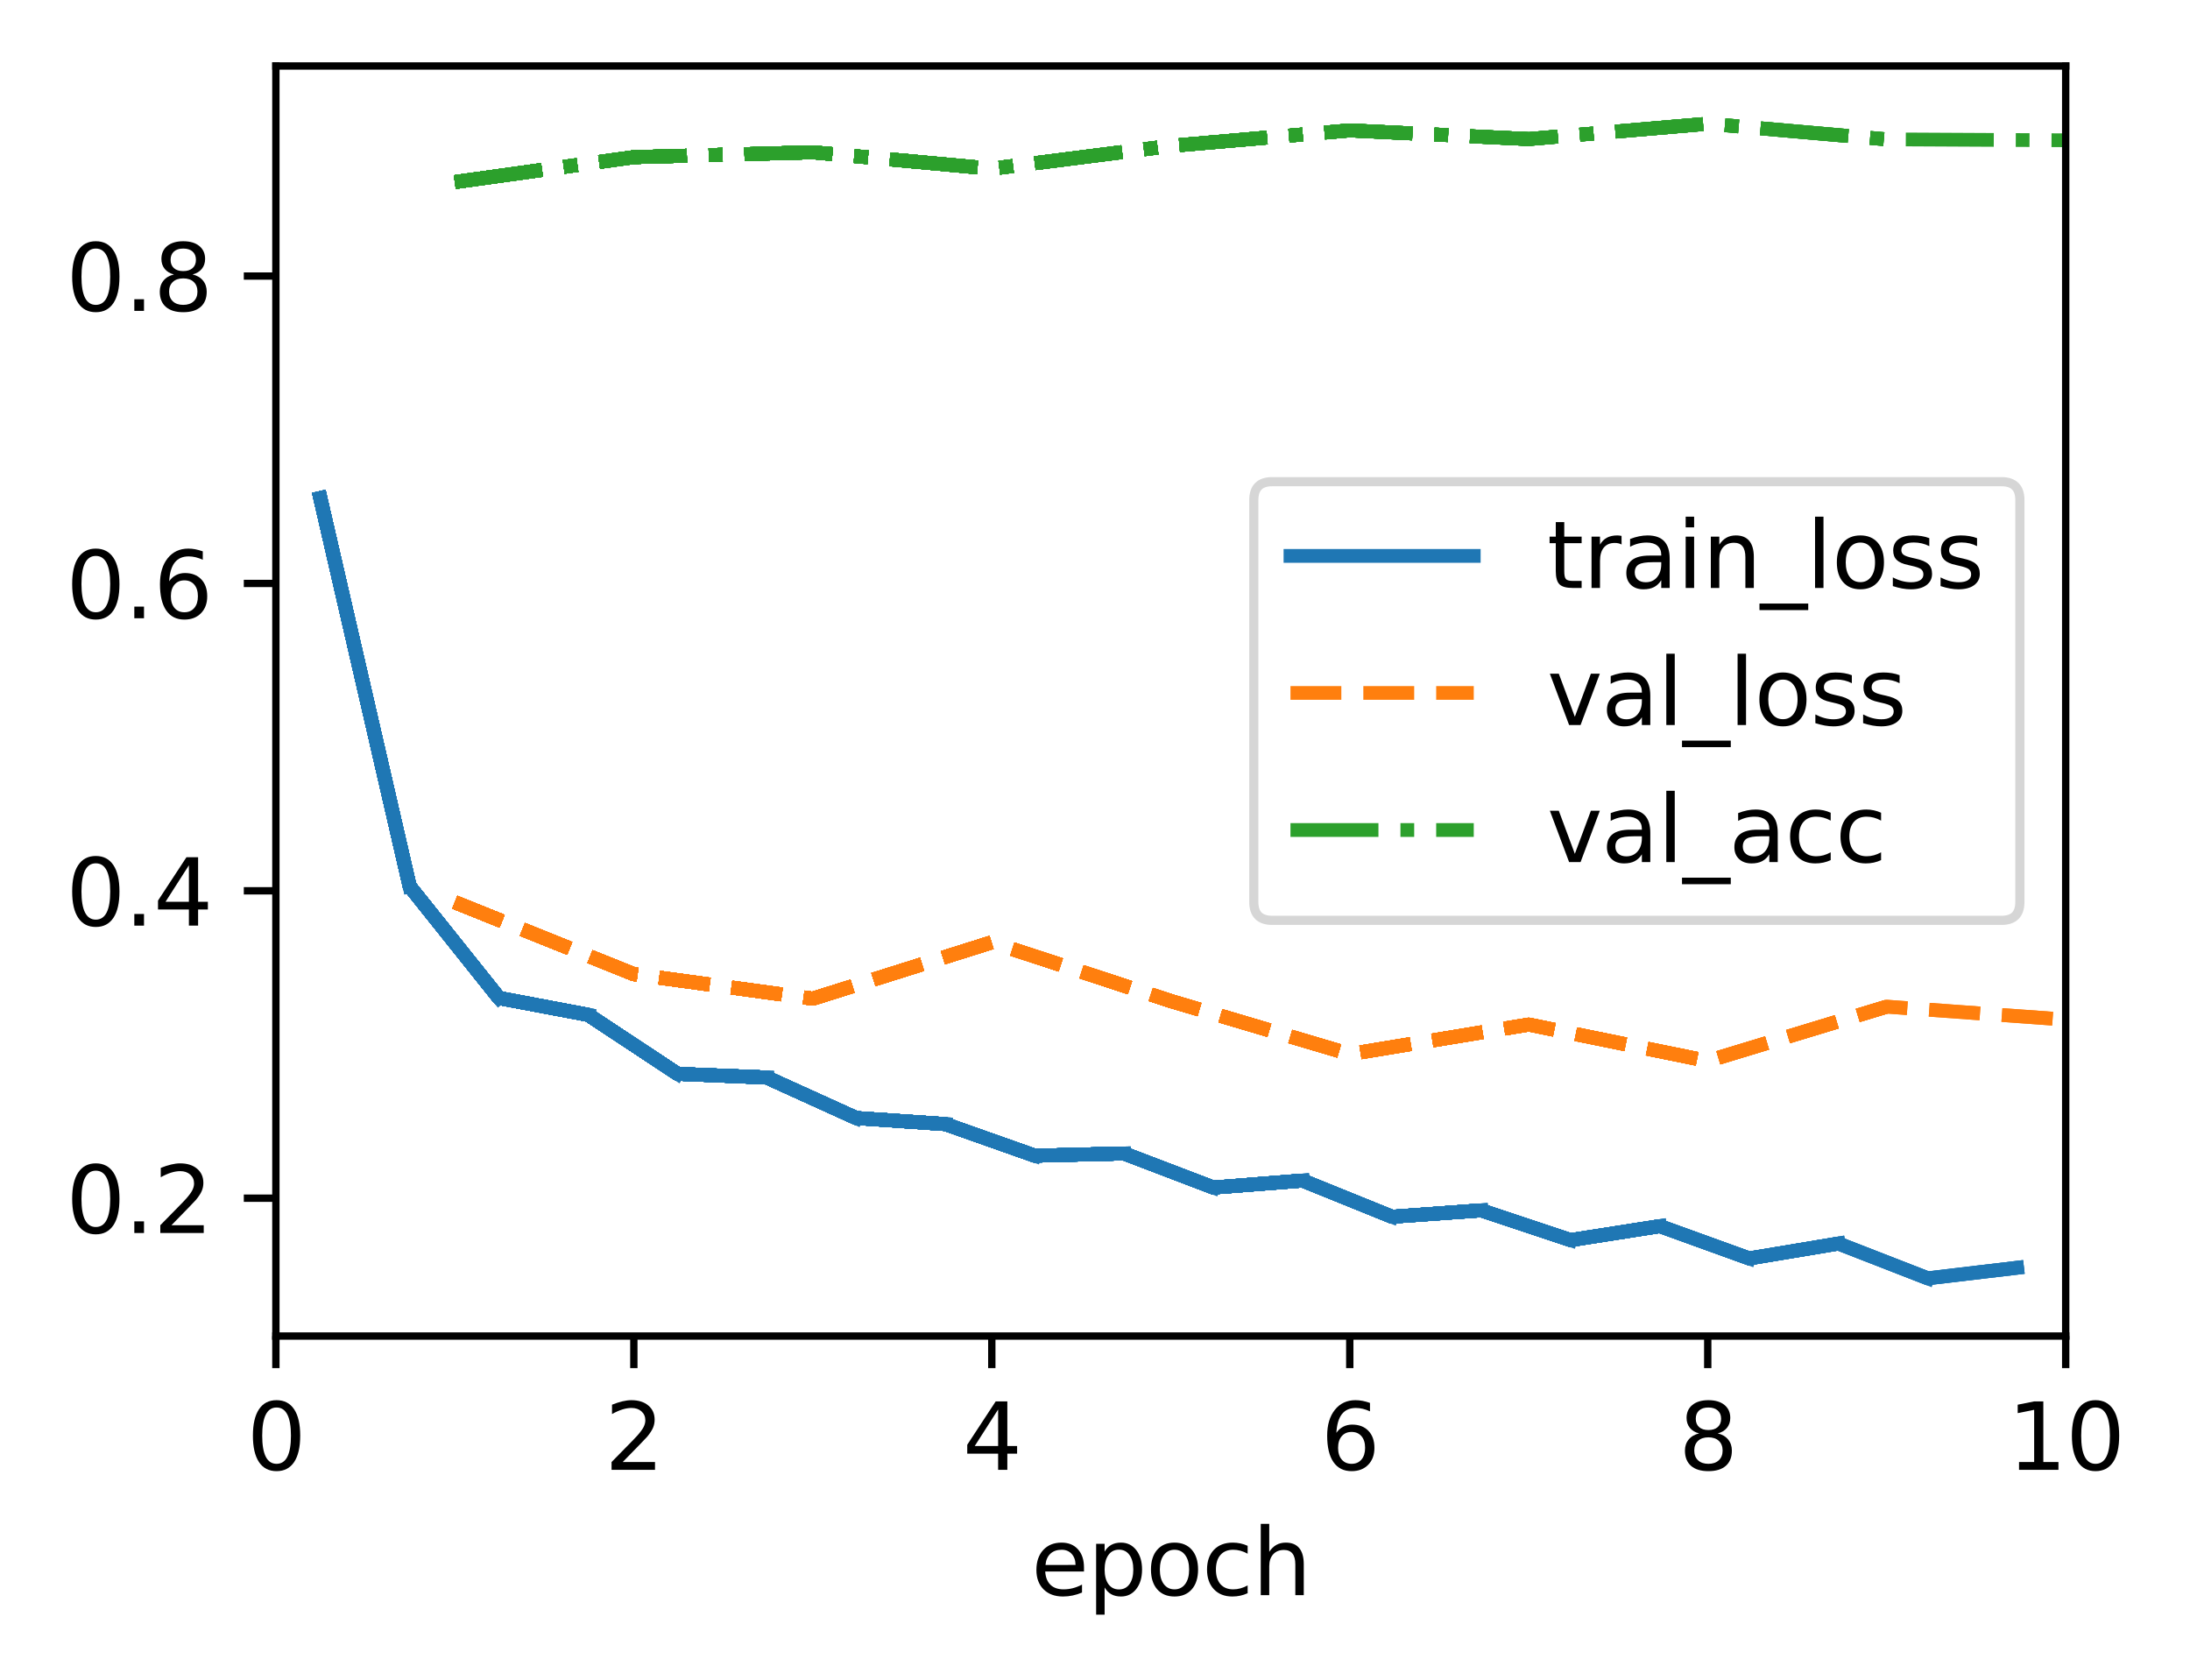 <?xml version="1.0" encoding="utf-8" standalone="no"?>
<!DOCTYPE svg PUBLIC "-//W3C//DTD SVG 1.1//EN"
  "http://www.w3.org/Graphics/SVG/1.1/DTD/svg11.dtd">
<svg xmlns:xlink="http://www.w3.org/1999/xlink" width="238.966pt" height="183.356pt" viewBox="0 0 238.966 183.356" xmlns="http://www.w3.org/2000/svg" version="1.1">
 <defs>
  <style type="text/css">*{stroke-linejoin: round; stroke-linecap: butt}</style>
 </defs>
 <g id="figure_1">
  <g id="patch_1">
   <path d="M 0 183.356 
L 238.966 183.356 
L 238.966 0 
L 0 0 
z
" style="fill: #ffffff"/>
  </g>
  <g id="axes_1">
   <g id="patch_2">
    <path d="M 30.103 145.8 
L 225.403 145.8 
L 225.403 7.2 
L 30.103 7.2 
z
" style="fill: #ffffff"/>
   </g>
   <g id="matplotlib.axis_1">
    <g id="xtick_1">
     <g id="line2d_1">
      <defs>
       <path id="m78198a9165" d="M 0 0 
L 0 3.5 
" style="stroke: #000000; stroke-width: 0.8"/>
      </defs>
      <g>
       <use xlink:href="#m78198a9165" x="30.103" y="145.8" style="stroke: #000000; stroke-width: 0.8"/>
      </g>
     </g>
     <g id="text_1">
      <!-- 0 -->
      <g transform="translate(26.922 160.398) scale(0.1 -0.1)">
       <defs>
        <path id="DejaVuSans-30" d="M 2034 4250 
Q 1547 4250 1301 3770 
Q 1056 3291 1056 2328 
Q 1056 1369 1301 889 
Q 1547 409 2034 409 
Q 2525 409 2770 889 
Q 3016 1369 3016 2328 
Q 3016 3291 2770 3770 
Q 2525 4250 2034 4250 
z
M 2034 4750 
Q 2819 4750 3233 4129 
Q 3647 3509 3647 2328 
Q 3647 1150 3233 529 
Q 2819 -91 2034 -91 
Q 1250 -91 836 529 
Q 422 1150 422 2328 
Q 422 3509 836 4129 
Q 1250 4750 2034 4750 
z
" transform="scale(0.016)"/>
       </defs>
       <use xlink:href="#DejaVuSans-30"/>
      </g>
     </g>
    </g>
    <g id="xtick_2">
     <g id="line2d_2">
      <g>
       <use xlink:href="#m78198a9165" x="69.163" y="145.8" style="stroke: #000000; stroke-width: 0.8"/>
      </g>
     </g>
     <g id="text_2">
      <!-- 2 -->
      <g transform="translate(65.982 160.398) scale(0.1 -0.1)">
       <defs>
        <path id="DejaVuSans-32" d="M 1228 531 
L 3431 531 
L 3431 0 
L 469 0 
L 469 531 
Q 828 903 1448 1529 
Q 2069 2156 2228 2338 
Q 2531 2678 2651 2914 
Q 2772 3150 2772 3378 
Q 2772 3750 2511 3984 
Q 2250 4219 1831 4219 
Q 1534 4219 1204 4116 
Q 875 4013 500 3803 
L 500 4441 
Q 881 4594 1212 4672 
Q 1544 4750 1819 4750 
Q 2544 4750 2975 4387 
Q 3406 4025 3406 3419 
Q 3406 3131 3298 2873 
Q 3191 2616 2906 2266 
Q 2828 2175 2409 1742 
Q 1991 1309 1228 531 
z
" transform="scale(0.016)"/>
       </defs>
       <use xlink:href="#DejaVuSans-32"/>
      </g>
     </g>
    </g>
    <g id="xtick_3">
     <g id="line2d_3">
      <g>
       <use xlink:href="#m78198a9165" x="108.223" y="145.8" style="stroke: #000000; stroke-width: 0.8"/>
      </g>
     </g>
     <g id="text_3">
      <!-- 4 -->
      <g transform="translate(105.042 160.398) scale(0.1 -0.1)">
       <defs>
        <path id="DejaVuSans-34" d="M 2419 4116 
L 825 1625 
L 2419 1625 
L 2419 4116 
z
M 2253 4666 
L 3047 4666 
L 3047 1625 
L 3713 1625 
L 3713 1100 
L 3047 1100 
L 3047 0 
L 2419 0 
L 2419 1100 
L 313 1100 
L 313 1709 
L 2253 4666 
z
" transform="scale(0.016)"/>
       </defs>
       <use xlink:href="#DejaVuSans-34"/>
      </g>
     </g>
    </g>
    <g id="xtick_4">
     <g id="line2d_4">
      <g>
       <use xlink:href="#m78198a9165" x="147.283" y="145.8" style="stroke: #000000; stroke-width: 0.8"/>
      </g>
     </g>
     <g id="text_4">
      <!-- 6 -->
      <g transform="translate(144.102 160.398) scale(0.1 -0.1)">
       <defs>
        <path id="DejaVuSans-36" d="M 2113 2584 
Q 1688 2584 1439 2293 
Q 1191 2003 1191 1497 
Q 1191 994 1439 701 
Q 1688 409 2113 409 
Q 2538 409 2786 701 
Q 3034 994 3034 1497 
Q 3034 2003 2786 2293 
Q 2538 2584 2113 2584 
z
M 3366 4563 
L 3366 3988 
Q 3128 4100 2886 4159 
Q 2644 4219 2406 4219 
Q 1781 4219 1451 3797 
Q 1122 3375 1075 2522 
Q 1259 2794 1537 2939 
Q 1816 3084 2150 3084 
Q 2853 3084 3261 2657 
Q 3669 2231 3669 1497 
Q 3669 778 3244 343 
Q 2819 -91 2113 -91 
Q 1303 -91 875 529 
Q 447 1150 447 2328 
Q 447 3434 972 4092 
Q 1497 4750 2381 4750 
Q 2619 4750 2861 4703 
Q 3103 4656 3366 4563 
z
" transform="scale(0.016)"/>
       </defs>
       <use xlink:href="#DejaVuSans-36"/>
      </g>
     </g>
    </g>
    <g id="xtick_5">
     <g id="line2d_5">
      <g>
       <use xlink:href="#m78198a9165" x="186.343" y="145.8" style="stroke: #000000; stroke-width: 0.8"/>
      </g>
     </g>
     <g id="text_5">
      <!-- 8 -->
      <g transform="translate(183.162 160.398) scale(0.1 -0.1)">
       <defs>
        <path id="DejaVuSans-38" d="M 2034 2216 
Q 1584 2216 1326 1975 
Q 1069 1734 1069 1313 
Q 1069 891 1326 650 
Q 1584 409 2034 409 
Q 2484 409 2743 651 
Q 3003 894 3003 1313 
Q 3003 1734 2745 1975 
Q 2488 2216 2034 2216 
z
M 1403 2484 
Q 997 2584 770 2862 
Q 544 3141 544 3541 
Q 544 4100 942 4425 
Q 1341 4750 2034 4750 
Q 2731 4750 3128 4425 
Q 3525 4100 3525 3541 
Q 3525 3141 3298 2862 
Q 3072 2584 2669 2484 
Q 3125 2378 3379 2068 
Q 3634 1759 3634 1313 
Q 3634 634 3220 271 
Q 2806 -91 2034 -91 
Q 1263 -91 848 271 
Q 434 634 434 1313 
Q 434 1759 690 2068 
Q 947 2378 1403 2484 
z
M 1172 3481 
Q 1172 3119 1398 2916 
Q 1625 2713 2034 2713 
Q 2441 2713 2670 2916 
Q 2900 3119 2900 3481 
Q 2900 3844 2670 4047 
Q 2441 4250 2034 4250 
Q 1625 4250 1398 4047 
Q 1172 3844 1172 3481 
z
" transform="scale(0.016)"/>
       </defs>
       <use xlink:href="#DejaVuSans-38"/>
      </g>
     </g>
    </g>
    <g id="xtick_6">
     <g id="line2d_6">
      <g>
       <use xlink:href="#m78198a9165" x="225.403" y="145.8" style="stroke: #000000; stroke-width: 0.8"/>
      </g>
     </g>
     <g id="text_6">
      <!-- 10 -->
      <g transform="translate(219.041 160.398) scale(0.1 -0.1)">
       <defs>
        <path id="DejaVuSans-31" d="M 794 531 
L 1825 531 
L 1825 4091 
L 703 3866 
L 703 4441 
L 1819 4666 
L 2450 4666 
L 2450 531 
L 3481 531 
L 3481 0 
L 794 0 
L 794 531 
z
" transform="scale(0.016)"/>
       </defs>
       <use xlink:href="#DejaVuSans-31"/>
       <use xlink:href="#DejaVuSans-30" x="63.623"/>
      </g>
     </g>
    </g>
    <g id="text_7">
     <!-- epoch -->
     <g transform="translate(112.525 174.077) scale(0.1 -0.1)">
      <defs>
       <path id="DejaVuSans-65" d="M 3597 1894 
L 3597 1613 
L 953 1613 
Q 991 1019 1311 708 
Q 1631 397 2203 397 
Q 2534 397 2845 478 
Q 3156 559 3463 722 
L 3463 178 
Q 3153 47 2828 -22 
Q 2503 -91 2169 -91 
Q 1331 -91 842 396 
Q 353 884 353 1716 
Q 353 2575 817 3079 
Q 1281 3584 2069 3584 
Q 2775 3584 3186 3129 
Q 3597 2675 3597 1894 
z
M 3022 2063 
Q 3016 2534 2758 2815 
Q 2500 3097 2075 3097 
Q 1594 3097 1305 2825 
Q 1016 2553 972 2059 
L 3022 2063 
z
" transform="scale(0.016)"/>
       <path id="DejaVuSans-70" d="M 1159 525 
L 1159 -1331 
L 581 -1331 
L 581 3500 
L 1159 3500 
L 1159 2969 
Q 1341 3281 1617 3432 
Q 1894 3584 2278 3584 
Q 2916 3584 3314 3078 
Q 3713 2572 3713 1747 
Q 3713 922 3314 415 
Q 2916 -91 2278 -91 
Q 1894 -91 1617 61 
Q 1341 213 1159 525 
z
M 3116 1747 
Q 3116 2381 2855 2742 
Q 2594 3103 2138 3103 
Q 1681 3103 1420 2742 
Q 1159 2381 1159 1747 
Q 1159 1113 1420 752 
Q 1681 391 2138 391 
Q 2594 391 2855 752 
Q 3116 1113 3116 1747 
z
" transform="scale(0.016)"/>
       <path id="DejaVuSans-6f" d="M 1959 3097 
Q 1497 3097 1228 2736 
Q 959 2375 959 1747 
Q 959 1119 1226 758 
Q 1494 397 1959 397 
Q 2419 397 2687 759 
Q 2956 1122 2956 1747 
Q 2956 2369 2687 2733 
Q 2419 3097 1959 3097 
z
M 1959 3584 
Q 2709 3584 3137 3096 
Q 3566 2609 3566 1747 
Q 3566 888 3137 398 
Q 2709 -91 1959 -91 
Q 1206 -91 779 398 
Q 353 888 353 1747 
Q 353 2609 779 3096 
Q 1206 3584 1959 3584 
z
" transform="scale(0.016)"/>
       <path id="DejaVuSans-63" d="M 3122 3366 
L 3122 2828 
Q 2878 2963 2633 3030 
Q 2388 3097 2138 3097 
Q 1578 3097 1268 2742 
Q 959 2388 959 1747 
Q 959 1106 1268 751 
Q 1578 397 2138 397 
Q 2388 397 2633 464 
Q 2878 531 3122 666 
L 3122 134 
Q 2881 22 2623 -34 
Q 2366 -91 2075 -91 
Q 1284 -91 818 406 
Q 353 903 353 1747 
Q 353 2603 823 3093 
Q 1294 3584 2113 3584 
Q 2378 3584 2631 3529 
Q 2884 3475 3122 3366 
z
" transform="scale(0.016)"/>
       <path id="DejaVuSans-68" d="M 3513 2113 
L 3513 0 
L 2938 0 
L 2938 2094 
Q 2938 2591 2744 2837 
Q 2550 3084 2163 3084 
Q 1697 3084 1428 2787 
Q 1159 2491 1159 1978 
L 1159 0 
L 581 0 
L 581 4863 
L 1159 4863 
L 1159 2956 
Q 1366 3272 1645 3428 
Q 1925 3584 2291 3584 
Q 2894 3584 3203 3211 
Q 3513 2838 3513 2113 
z
" transform="scale(0.016)"/>
      </defs>
      <use xlink:href="#DejaVuSans-65"/>
      <use xlink:href="#DejaVuSans-70" x="61.523"/>
      <use xlink:href="#DejaVuSans-6f" x="125"/>
      <use xlink:href="#DejaVuSans-63" x="186.182"/>
      <use xlink:href="#DejaVuSans-68" x="241.162"/>
     </g>
    </g>
   </g>
   <g id="matplotlib.axis_2">
    <g id="ytick_1">
     <g id="line2d_7">
      <defs>
       <path id="m3067b58cae" d="M 0 0 
L -3.5 0 
" style="stroke: #000000; stroke-width: 0.8"/>
      </defs>
      <g>
       <use xlink:href="#m3067b58cae" x="30.103" y="130.756" style="stroke: #000000; stroke-width: 0.8"/>
      </g>
     </g>
     <g id="text_8">
      <!-- 0.2 -->
      <g transform="translate(7.2 134.555) scale(0.1 -0.1)">
       <defs>
        <path id="DejaVuSans-2e" d="M 684 794 
L 1344 794 
L 1344 0 
L 684 0 
L 684 794 
z
" transform="scale(0.016)"/>
       </defs>
       <use xlink:href="#DejaVuSans-30"/>
       <use xlink:href="#DejaVuSans-2e" x="63.623"/>
       <use xlink:href="#DejaVuSans-32" x="95.41"/>
      </g>
     </g>
    </g>
    <g id="ytick_2">
     <g id="line2d_8">
      <g>
       <use xlink:href="#m3067b58cae" x="30.103" y="97.213" style="stroke: #000000; stroke-width: 0.8"/>
      </g>
     </g>
     <g id="text_9">
      <!-- 0.4 -->
      <g transform="translate(7.2 101.012) scale(0.1 -0.1)">
       <use xlink:href="#DejaVuSans-30"/>
       <use xlink:href="#DejaVuSans-2e" x="63.623"/>
       <use xlink:href="#DejaVuSans-34" x="95.41"/>
      </g>
     </g>
    </g>
    <g id="ytick_3">
     <g id="line2d_9">
      <g>
       <use xlink:href="#m3067b58cae" x="30.103" y="63.669" style="stroke: #000000; stroke-width: 0.8"/>
      </g>
     </g>
     <g id="text_10">
      <!-- 0.6 -->
      <g transform="translate(7.2 67.468) scale(0.1 -0.1)">
       <use xlink:href="#DejaVuSans-30"/>
       <use xlink:href="#DejaVuSans-2e" x="63.623"/>
       <use xlink:href="#DejaVuSans-36" x="95.41"/>
      </g>
     </g>
    </g>
    <g id="ytick_4">
     <g id="line2d_10">
      <g>
       <use xlink:href="#m3067b58cae" x="30.103" y="30.126" style="stroke: #000000; stroke-width: 0.8"/>
      </g>
     </g>
     <g id="text_11">
      <!-- 0.8 -->
      <g transform="translate(7.2 33.925) scale(0.1 -0.1)">
       <use xlink:href="#DejaVuSans-30"/>
       <use xlink:href="#DejaVuSans-2e" x="63.623"/>
       <use xlink:href="#DejaVuSans-38" x="95.41"/>
      </g>
     </g>
    </g>
   </g>
   <g id="line2d_11">
    <path d="M 34.954 54.358 
" clip-path="url(#p85d7cfba43)" style="fill: none; stroke: #1f77b4; stroke-width: 1.5; stroke-linecap: square"/>
   </g>
   <g id="line2d_12">
    <path d="M 34.954 54.358 
L 44.699 96.714 
" clip-path="url(#p85d7cfba43)" style="fill: none; stroke: #1f77b4; stroke-width: 1.5; stroke-linecap: square"/>
   </g>
   <g id="line2d_13">
    <path d="M 34.954 54.358 
L 44.699 96.714 
" clip-path="url(#p85d7cfba43)" style="fill: none; stroke: #1f77b4; stroke-width: 1.5; stroke-linecap: square"/>
   </g>
   <g id="line2d_14">
    <path d="M 49.633 98.458 
" clip-path="url(#p85d7cfba43)" style="fill: none; stroke-dasharray: 5.55,2.4; stroke-dashoffset: 0; stroke: #ff7f0e; stroke-width: 1.5"/>
   </g>
   <g id="line2d_15"/>
   <g id="line2d_16">
    <path d="M 34.954 54.358 
L 44.699 96.714 
" clip-path="url(#p85d7cfba43)" style="fill: none; stroke: #1f77b4; stroke-width: 1.5; stroke-linecap: square"/>
   </g>
   <g id="line2d_17">
    <path d="M 49.633 98.458 
" clip-path="url(#p85d7cfba43)" style="fill: none; stroke-dasharray: 5.55,2.4; stroke-dashoffset: 0; stroke: #ff7f0e; stroke-width: 1.5"/>
   </g>
   <g id="line2d_18">
    <path d="M 49.633 19.869 
" clip-path="url(#p85d7cfba43)" style="fill: none; stroke-dasharray: 9.6,2.4,1.5,2.4; stroke-dashoffset: 0; stroke: #2ca02c; stroke-width: 1.5"/>
   </g>
   <g id="line2d_19">
    <path d="M 34.954 54.358 
L 44.699 96.714 
L 54.443 108.91 
" clip-path="url(#p85d7cfba43)" style="fill: none; stroke: #1f77b4; stroke-width: 1.5; stroke-linecap: square"/>
   </g>
   <g id="line2d_20">
    <path d="M 49.633 98.458 
" clip-path="url(#p85d7cfba43)" style="fill: none; stroke-dasharray: 5.55,2.4; stroke-dashoffset: 0; stroke: #ff7f0e; stroke-width: 1.5"/>
   </g>
   <g id="line2d_21">
    <path d="M 49.633 19.869 
" clip-path="url(#p85d7cfba43)" style="fill: none; stroke-dasharray: 9.6,2.4,1.5,2.4; stroke-dashoffset: 0; stroke: #2ca02c; stroke-width: 1.5"/>
   </g>
   <g id="line2d_22">
    <path d="M 34.954 54.358 
L 44.699 96.714 
L 54.443 108.91 
L 64.187 110.748 
" clip-path="url(#p85d7cfba43)" style="fill: none; stroke: #1f77b4; stroke-width: 1.5; stroke-linecap: square"/>
   </g>
   <g id="line2d_23">
    <path d="M 49.633 98.458 
" clip-path="url(#p85d7cfba43)" style="fill: none; stroke-dasharray: 5.55,2.4; stroke-dashoffset: 0; stroke: #ff7f0e; stroke-width: 1.5"/>
   </g>
   <g id="line2d_24">
    <path d="M 49.633 19.869 
" clip-path="url(#p85d7cfba43)" style="fill: none; stroke-dasharray: 9.6,2.4,1.5,2.4; stroke-dashoffset: 0; stroke: #2ca02c; stroke-width: 1.5"/>
   </g>
   <g id="line2d_25">
    <path d="M 34.954 54.358 
L 44.699 96.714 
L 54.443 108.91 
L 64.187 110.748 
" clip-path="url(#p85d7cfba43)" style="fill: none; stroke: #1f77b4; stroke-width: 1.5; stroke-linecap: square"/>
   </g>
   <g id="line2d_26">
    <path d="M 49.633 98.458 
L 69.163 106.31 
" clip-path="url(#p85d7cfba43)" style="fill: none; stroke-dasharray: 5.55,2.4; stroke-dashoffset: 0; stroke: #ff7f0e; stroke-width: 1.5"/>
   </g>
   <g id="line2d_27">
    <path d="M 49.633 19.869 
" clip-path="url(#p85d7cfba43)" style="fill: none; stroke-dasharray: 9.6,2.4,1.5,2.4; stroke-dashoffset: 0; stroke: #2ca02c; stroke-width: 1.5"/>
   </g>
   <g id="line2d_28">
    <path d="M 34.954 54.358 
L 44.699 96.714 
L 54.443 108.91 
L 64.187 110.748 
" clip-path="url(#p85d7cfba43)" style="fill: none; stroke: #1f77b4; stroke-width: 1.5; stroke-linecap: square"/>
   </g>
   <g id="line2d_29">
    <path d="M 49.633 98.458 
L 69.163 106.31 
" clip-path="url(#p85d7cfba43)" style="fill: none; stroke-dasharray: 5.55,2.4; stroke-dashoffset: 0; stroke: #ff7f0e; stroke-width: 1.5"/>
   </g>
   <g id="line2d_30">
    <path d="M 49.633 19.869 
L 69.163 17.149 
" clip-path="url(#p85d7cfba43)" style="fill: none; stroke-dasharray: 9.6,2.4,1.5,2.4; stroke-dashoffset: 0; stroke: #2ca02c; stroke-width: 1.5"/>
   </g>
   <g id="line2d_31">
    <path d="M 34.954 54.358 
L 44.699 96.714 
L 54.443 108.91 
L 64.187 110.748 
L 73.931 117.187 
" clip-path="url(#p85d7cfba43)" style="fill: none; stroke: #1f77b4; stroke-width: 1.5; stroke-linecap: square"/>
   </g>
   <g id="line2d_32">
    <path d="M 49.633 98.458 
L 69.163 106.31 
" clip-path="url(#p85d7cfba43)" style="fill: none; stroke-dasharray: 5.55,2.4; stroke-dashoffset: 0; stroke: #ff7f0e; stroke-width: 1.5"/>
   </g>
   <g id="line2d_33">
    <path d="M 49.633 19.869 
L 69.163 17.149 
" clip-path="url(#p85d7cfba43)" style="fill: none; stroke-dasharray: 9.6,2.4,1.5,2.4; stroke-dashoffset: 0; stroke: #2ca02c; stroke-width: 1.5"/>
   </g>
   <g id="line2d_34">
    <path d="M 34.954 54.358 
L 44.699 96.714 
L 54.443 108.91 
L 64.187 110.748 
L 73.931 117.187 
L 83.675 117.587 
" clip-path="url(#p85d7cfba43)" style="fill: none; stroke: #1f77b4; stroke-width: 1.5; stroke-linecap: square"/>
   </g>
   <g id="line2d_35">
    <path d="M 49.633 98.458 
L 69.163 106.31 
" clip-path="url(#p85d7cfba43)" style="fill: none; stroke-dasharray: 5.55,2.4; stroke-dashoffset: 0; stroke: #ff7f0e; stroke-width: 1.5"/>
   </g>
   <g id="line2d_36">
    <path d="M 49.633 19.869 
L 69.163 17.149 
" clip-path="url(#p85d7cfba43)" style="fill: none; stroke-dasharray: 9.6,2.4,1.5,2.4; stroke-dashoffset: 0; stroke: #2ca02c; stroke-width: 1.5"/>
   </g>
   <g id="line2d_37">
    <path d="M 34.954 54.358 
L 44.699 96.714 
L 54.443 108.91 
L 64.187 110.748 
L 73.931 117.187 
L 83.675 117.587 
" clip-path="url(#p85d7cfba43)" style="fill: none; stroke: #1f77b4; stroke-width: 1.5; stroke-linecap: square"/>
   </g>
   <g id="line2d_38">
    <path d="M 49.633 98.458 
L 69.163 106.31 
L 88.693 108.982 
" clip-path="url(#p85d7cfba43)" style="fill: none; stroke-dasharray: 5.55,2.4; stroke-dashoffset: 0; stroke: #ff7f0e; stroke-width: 1.5"/>
   </g>
   <g id="line2d_39">
    <path d="M 49.633 19.869 
L 69.163 17.149 
" clip-path="url(#p85d7cfba43)" style="fill: none; stroke-dasharray: 9.6,2.4,1.5,2.4; stroke-dashoffset: 0; stroke: #2ca02c; stroke-width: 1.5"/>
   </g>
   <g id="line2d_40">
    <path d="M 34.954 54.358 
L 44.699 96.714 
L 54.443 108.91 
L 64.187 110.748 
L 73.931 117.187 
L 83.675 117.587 
" clip-path="url(#p85d7cfba43)" style="fill: none; stroke: #1f77b4; stroke-width: 1.5; stroke-linecap: square"/>
   </g>
   <g id="line2d_41">
    <path d="M 49.633 98.458 
L 69.163 106.31 
L 88.693 108.982 
" clip-path="url(#p85d7cfba43)" style="fill: none; stroke-dasharray: 5.55,2.4; stroke-dashoffset: 0; stroke: #ff7f0e; stroke-width: 1.5"/>
   </g>
   <g id="line2d_42">
    <path d="M 49.633 19.869 
L 69.163 17.149 
L 88.693 16.618 
" clip-path="url(#p85d7cfba43)" style="fill: none; stroke-dasharray: 9.6,2.4,1.5,2.4; stroke-dashoffset: 0; stroke: #2ca02c; stroke-width: 1.5"/>
   </g>
   <g id="line2d_43">
    <path d="M 34.954 54.358 
L 44.699 96.714 
L 54.443 108.91 
L 64.187 110.748 
L 73.931 117.187 
L 83.675 117.587 
L 93.419 122.009 
" clip-path="url(#p85d7cfba43)" style="fill: none; stroke: #1f77b4; stroke-width: 1.5; stroke-linecap: square"/>
   </g>
   <g id="line2d_44">
    <path d="M 49.633 98.458 
L 69.163 106.31 
L 88.693 108.982 
" clip-path="url(#p85d7cfba43)" style="fill: none; stroke-dasharray: 5.55,2.4; stroke-dashoffset: 0; stroke: #ff7f0e; stroke-width: 1.5"/>
   </g>
   <g id="line2d_45">
    <path d="M 49.633 19.869 
L 69.163 17.149 
L 88.693 16.618 
" clip-path="url(#p85d7cfba43)" style="fill: none; stroke-dasharray: 9.6,2.4,1.5,2.4; stroke-dashoffset: 0; stroke: #2ca02c; stroke-width: 1.5"/>
   </g>
   <g id="line2d_46">
    <path d="M 34.954 54.358 
L 44.699 96.714 
L 54.443 108.91 
L 64.187 110.748 
L 73.931 117.187 
L 83.675 117.587 
L 93.419 122.009 
L 103.164 122.673 
" clip-path="url(#p85d7cfba43)" style="fill: none; stroke: #1f77b4; stroke-width: 1.5; stroke-linecap: square"/>
   </g>
   <g id="line2d_47">
    <path d="M 49.633 98.458 
L 69.163 106.31 
L 88.693 108.982 
" clip-path="url(#p85d7cfba43)" style="fill: none; stroke-dasharray: 5.55,2.4; stroke-dashoffset: 0; stroke: #ff7f0e; stroke-width: 1.5"/>
   </g>
   <g id="line2d_48">
    <path d="M 49.633 19.869 
L 69.163 17.149 
L 88.693 16.618 
" clip-path="url(#p85d7cfba43)" style="fill: none; stroke-dasharray: 9.6,2.4,1.5,2.4; stroke-dashoffset: 0; stroke: #2ca02c; stroke-width: 1.5"/>
   </g>
   <g id="line2d_49">
    <path d="M 34.954 54.358 
L 44.699 96.714 
L 54.443 108.91 
L 64.187 110.748 
L 73.931 117.187 
L 83.675 117.587 
L 93.419 122.009 
L 103.164 122.673 
" clip-path="url(#p85d7cfba43)" style="fill: none; stroke: #1f77b4; stroke-width: 1.5; stroke-linecap: square"/>
   </g>
   <g id="line2d_50">
    <path d="M 49.633 98.458 
L 69.163 106.31 
L 88.693 108.982 
L 108.223 102.833 
" clip-path="url(#p85d7cfba43)" style="fill: none; stroke-dasharray: 5.55,2.4; stroke-dashoffset: 0; stroke: #ff7f0e; stroke-width: 1.5"/>
   </g>
   <g id="line2d_51">
    <path d="M 49.633 19.869 
L 69.163 17.149 
L 88.693 16.618 
" clip-path="url(#p85d7cfba43)" style="fill: none; stroke-dasharray: 9.6,2.4,1.5,2.4; stroke-dashoffset: 0; stroke: #2ca02c; stroke-width: 1.5"/>
   </g>
   <g id="line2d_52">
    <path d="M 34.954 54.358 
L 44.699 96.714 
L 54.443 108.91 
L 64.187 110.748 
L 73.931 117.187 
L 83.675 117.587 
L 93.419 122.009 
L 103.164 122.673 
" clip-path="url(#p85d7cfba43)" style="fill: none; stroke: #1f77b4; stroke-width: 1.5; stroke-linecap: square"/>
   </g>
   <g id="line2d_53">
    <path d="M 49.633 98.458 
L 69.163 106.31 
L 88.693 108.982 
L 108.223 102.833 
" clip-path="url(#p85d7cfba43)" style="fill: none; stroke-dasharray: 5.55,2.4; stroke-dashoffset: 0; stroke: #ff7f0e; stroke-width: 1.5"/>
   </g>
   <g id="line2d_54">
    <path d="M 49.633 19.869 
L 69.163 17.149 
L 88.693 16.618 
L 108.223 18.409 
" clip-path="url(#p85d7cfba43)" style="fill: none; stroke-dasharray: 9.6,2.4,1.5,2.4; stroke-dashoffset: 0; stroke: #2ca02c; stroke-width: 1.5"/>
   </g>
   <g id="line2d_55">
    <path d="M 34.954 54.358 
L 44.699 96.714 
L 54.443 108.91 
L 64.187 110.748 
L 73.931 117.187 
L 83.675 117.587 
L 93.419 122.009 
L 103.164 122.673 
L 112.908 126.117 
" clip-path="url(#p85d7cfba43)" style="fill: none; stroke: #1f77b4; stroke-width: 1.5; stroke-linecap: square"/>
   </g>
   <g id="line2d_56">
    <path d="M 49.633 98.458 
L 69.163 106.31 
L 88.693 108.982 
L 108.223 102.833 
" clip-path="url(#p85d7cfba43)" style="fill: none; stroke-dasharray: 5.55,2.4; stroke-dashoffset: 0; stroke: #ff7f0e; stroke-width: 1.5"/>
   </g>
   <g id="line2d_57">
    <path d="M 49.633 19.869 
L 69.163 17.149 
L 88.693 16.618 
L 108.223 18.409 
" clip-path="url(#p85d7cfba43)" style="fill: none; stroke-dasharray: 9.6,2.4,1.5,2.4; stroke-dashoffset: 0; stroke: #2ca02c; stroke-width: 1.5"/>
   </g>
   <g id="line2d_58">
    <path d="M 34.954 54.358 
L 44.699 96.714 
L 54.443 108.91 
L 64.187 110.748 
L 73.931 117.187 
L 83.675 117.587 
L 93.419 122.009 
L 103.164 122.673 
L 112.908 126.117 
L 122.652 125.875 
" clip-path="url(#p85d7cfba43)" style="fill: none; stroke: #1f77b4; stroke-width: 1.5; stroke-linecap: square"/>
   </g>
   <g id="line2d_59">
    <path d="M 49.633 98.458 
L 69.163 106.31 
L 88.693 108.982 
L 108.223 102.833 
" clip-path="url(#p85d7cfba43)" style="fill: none; stroke-dasharray: 5.55,2.4; stroke-dashoffset: 0; stroke: #ff7f0e; stroke-width: 1.5"/>
   </g>
   <g id="line2d_60">
    <path d="M 49.633 19.869 
L 69.163 17.149 
L 88.693 16.618 
L 108.223 18.409 
" clip-path="url(#p85d7cfba43)" style="fill: none; stroke-dasharray: 9.6,2.4,1.5,2.4; stroke-dashoffset: 0; stroke: #2ca02c; stroke-width: 1.5"/>
   </g>
   <g id="line2d_61">
    <path d="M 34.954 54.358 
L 44.699 96.714 
L 54.443 108.91 
L 64.187 110.748 
L 73.931 117.187 
L 83.675 117.587 
L 93.419 122.009 
L 103.164 122.673 
L 112.908 126.117 
L 122.652 125.875 
" clip-path="url(#p85d7cfba43)" style="fill: none; stroke: #1f77b4; stroke-width: 1.5; stroke-linecap: square"/>
   </g>
   <g id="line2d_62">
    <path d="M 49.633 98.458 
L 69.163 106.31 
L 88.693 108.982 
L 108.223 102.833 
L 127.753 109.242 
" clip-path="url(#p85d7cfba43)" style="fill: none; stroke-dasharray: 5.55,2.4; stroke-dashoffset: 0; stroke: #ff7f0e; stroke-width: 1.5"/>
   </g>
   <g id="line2d_63">
    <path d="M 49.633 19.869 
L 69.163 17.149 
L 88.693 16.618 
L 108.223 18.409 
" clip-path="url(#p85d7cfba43)" style="fill: none; stroke-dasharray: 9.6,2.4,1.5,2.4; stroke-dashoffset: 0; stroke: #2ca02c; stroke-width: 1.5"/>
   </g>
   <g id="line2d_64">
    <path d="M 34.954 54.358 
L 44.699 96.714 
L 54.443 108.91 
L 64.187 110.748 
L 73.931 117.187 
L 83.675 117.587 
L 93.419 122.009 
L 103.164 122.673 
L 112.908 126.117 
L 122.652 125.875 
" clip-path="url(#p85d7cfba43)" style="fill: none; stroke: #1f77b4; stroke-width: 1.5; stroke-linecap: square"/>
   </g>
   <g id="line2d_65">
    <path d="M 49.633 98.458 
L 69.163 106.31 
L 88.693 108.982 
L 108.223 102.833 
L 127.753 109.242 
" clip-path="url(#p85d7cfba43)" style="fill: none; stroke-dasharray: 5.55,2.4; stroke-dashoffset: 0; stroke: #ff7f0e; stroke-width: 1.5"/>
   </g>
   <g id="line2d_66">
    <path d="M 49.633 19.869 
L 69.163 17.149 
L 88.693 16.618 
L 108.223 18.409 
L 127.753 15.922 
" clip-path="url(#p85d7cfba43)" style="fill: none; stroke-dasharray: 9.6,2.4,1.5,2.4; stroke-dashoffset: 0; stroke: #2ca02c; stroke-width: 1.5"/>
   </g>
   <g id="line2d_67">
    <path d="M 34.954 54.358 
L 44.699 96.714 
L 54.443 108.91 
L 64.187 110.748 
L 73.931 117.187 
L 83.675 117.587 
L 93.419 122.009 
L 103.164 122.673 
L 112.908 126.117 
L 122.652 125.875 
L 132.396 129.594 
" clip-path="url(#p85d7cfba43)" style="fill: none; stroke: #1f77b4; stroke-width: 1.5; stroke-linecap: square"/>
   </g>
   <g id="line2d_68">
    <path d="M 49.633 98.458 
L 69.163 106.31 
L 88.693 108.982 
L 108.223 102.833 
L 127.753 109.242 
" clip-path="url(#p85d7cfba43)" style="fill: none; stroke-dasharray: 5.55,2.4; stroke-dashoffset: 0; stroke: #ff7f0e; stroke-width: 1.5"/>
   </g>
   <g id="line2d_69">
    <path d="M 49.633 19.869 
L 69.163 17.149 
L 88.693 16.618 
L 108.223 18.409 
L 127.753 15.922 
" clip-path="url(#p85d7cfba43)" style="fill: none; stroke-dasharray: 9.6,2.4,1.5,2.4; stroke-dashoffset: 0; stroke: #2ca02c; stroke-width: 1.5"/>
   </g>
   <g id="line2d_70">
    <path d="M 34.954 54.358 
L 44.699 96.714 
L 54.443 108.91 
L 64.187 110.748 
L 73.931 117.187 
L 83.675 117.587 
L 93.419 122.009 
L 103.164 122.673 
L 112.908 126.117 
L 122.652 125.875 
L 132.396 129.594 
L 142.14 128.832 
" clip-path="url(#p85d7cfba43)" style="fill: none; stroke: #1f77b4; stroke-width: 1.5; stroke-linecap: square"/>
   </g>
   <g id="line2d_71">
    <path d="M 49.633 98.458 
L 69.163 106.31 
L 88.693 108.982 
L 108.223 102.833 
L 127.753 109.242 
" clip-path="url(#p85d7cfba43)" style="fill: none; stroke-dasharray: 5.55,2.4; stroke-dashoffset: 0; stroke: #ff7f0e; stroke-width: 1.5"/>
   </g>
   <g id="line2d_72">
    <path d="M 49.633 19.869 
L 69.163 17.149 
L 88.693 16.618 
L 108.223 18.409 
L 127.753 15.922 
" clip-path="url(#p85d7cfba43)" style="fill: none; stroke-dasharray: 9.6,2.4,1.5,2.4; stroke-dashoffset: 0; stroke: #2ca02c; stroke-width: 1.5"/>
   </g>
   <g id="line2d_73">
    <path d="M 34.954 54.358 
L 44.699 96.714 
L 54.443 108.91 
L 64.187 110.748 
L 73.931 117.187 
L 83.675 117.587 
L 93.419 122.009 
L 103.164 122.673 
L 112.908 126.117 
L 122.652 125.875 
L 132.396 129.594 
L 142.14 128.832 
" clip-path="url(#p85d7cfba43)" style="fill: none; stroke: #1f77b4; stroke-width: 1.5; stroke-linecap: square"/>
   </g>
   <g id="line2d_74">
    <path d="M 49.633 98.458 
L 69.163 106.31 
L 88.693 108.982 
L 108.223 102.833 
L 127.753 109.242 
L 147.283 115.033 
" clip-path="url(#p85d7cfba43)" style="fill: none; stroke-dasharray: 5.55,2.4; stroke-dashoffset: 0; stroke: #ff7f0e; stroke-width: 1.5"/>
   </g>
   <g id="line2d_75">
    <path d="M 49.633 19.869 
L 69.163 17.149 
L 88.693 16.618 
L 108.223 18.409 
L 127.753 15.922 
" clip-path="url(#p85d7cfba43)" style="fill: none; stroke-dasharray: 9.6,2.4,1.5,2.4; stroke-dashoffset: 0; stroke: #2ca02c; stroke-width: 1.5"/>
   </g>
   <g id="line2d_76">
    <path d="M 34.954 54.358 
L 44.699 96.714 
L 54.443 108.91 
L 64.187 110.748 
L 73.931 117.187 
L 83.675 117.587 
L 93.419 122.009 
L 103.164 122.673 
L 112.908 126.117 
L 122.652 125.875 
L 132.396 129.594 
L 142.14 128.832 
" clip-path="url(#p85d7cfba43)" style="fill: none; stroke: #1f77b4; stroke-width: 1.5; stroke-linecap: square"/>
   </g>
   <g id="line2d_77">
    <path d="M 49.633 98.458 
L 69.163 106.31 
L 88.693 108.982 
L 108.223 102.833 
L 127.753 109.242 
L 147.283 115.033 
" clip-path="url(#p85d7cfba43)" style="fill: none; stroke-dasharray: 5.55,2.4; stroke-dashoffset: 0; stroke: #ff7f0e; stroke-width: 1.5"/>
   </g>
   <g id="line2d_78">
    <path d="M 49.633 19.869 
L 69.163 17.149 
L 88.693 16.618 
L 108.223 18.409 
L 127.753 15.922 
L 147.283 14.23 
" clip-path="url(#p85d7cfba43)" style="fill: none; stroke-dasharray: 9.6,2.4,1.5,2.4; stroke-dashoffset: 0; stroke: #2ca02c; stroke-width: 1.5"/>
   </g>
   <g id="line2d_79">
    <path d="M 34.954 54.358 
L 44.699 96.714 
L 54.443 108.91 
L 64.187 110.748 
L 73.931 117.187 
L 83.675 117.587 
L 93.419 122.009 
L 103.164 122.673 
L 112.908 126.117 
L 122.652 125.875 
L 132.396 129.594 
L 142.14 128.832 
L 151.885 132.779 
" clip-path="url(#p85d7cfba43)" style="fill: none; stroke: #1f77b4; stroke-width: 1.5; stroke-linecap: square"/>
   </g>
   <g id="line2d_80">
    <path d="M 49.633 98.458 
L 69.163 106.31 
L 88.693 108.982 
L 108.223 102.833 
L 127.753 109.242 
L 147.283 115.033 
" clip-path="url(#p85d7cfba43)" style="fill: none; stroke-dasharray: 5.55,2.4; stroke-dashoffset: 0; stroke: #ff7f0e; stroke-width: 1.5"/>
   </g>
   <g id="line2d_81">
    <path d="M 49.633 19.869 
L 69.163 17.149 
L 88.693 16.618 
L 108.223 18.409 
L 127.753 15.922 
L 147.283 14.23 
" clip-path="url(#p85d7cfba43)" style="fill: none; stroke-dasharray: 9.6,2.4,1.5,2.4; stroke-dashoffset: 0; stroke: #2ca02c; stroke-width: 1.5"/>
   </g>
   <g id="line2d_82">
    <path d="M 34.954 54.358 
L 44.699 96.714 
L 54.443 108.91 
L 64.187 110.748 
L 73.931 117.187 
L 83.675 117.587 
L 93.419 122.009 
L 103.164 122.673 
L 112.908 126.117 
L 122.652 125.875 
L 132.396 129.594 
L 142.14 128.832 
L 151.885 132.779 
L 161.629 132.082 
" clip-path="url(#p85d7cfba43)" style="fill: none; stroke: #1f77b4; stroke-width: 1.5; stroke-linecap: square"/>
   </g>
   <g id="line2d_83">
    <path d="M 49.633 98.458 
L 69.163 106.31 
L 88.693 108.982 
L 108.223 102.833 
L 127.753 109.242 
L 147.283 115.033 
" clip-path="url(#p85d7cfba43)" style="fill: none; stroke-dasharray: 5.55,2.4; stroke-dashoffset: 0; stroke: #ff7f0e; stroke-width: 1.5"/>
   </g>
   <g id="line2d_84">
    <path d="M 49.633 19.869 
L 69.163 17.149 
L 88.693 16.618 
L 108.223 18.409 
L 127.753 15.922 
L 147.283 14.23 
" clip-path="url(#p85d7cfba43)" style="fill: none; stroke-dasharray: 9.6,2.4,1.5,2.4; stroke-dashoffset: 0; stroke: #2ca02c; stroke-width: 1.5"/>
   </g>
   <g id="line2d_85">
    <path d="M 34.954 54.358 
L 44.699 96.714 
L 54.443 108.91 
L 64.187 110.748 
L 73.931 117.187 
L 83.675 117.587 
L 93.419 122.009 
L 103.164 122.673 
L 112.908 126.117 
L 122.652 125.875 
L 132.396 129.594 
L 142.14 128.832 
L 151.885 132.779 
L 161.629 132.082 
" clip-path="url(#p85d7cfba43)" style="fill: none; stroke: #1f77b4; stroke-width: 1.5; stroke-linecap: square"/>
   </g>
   <g id="line2d_86">
    <path d="M 49.633 98.458 
L 69.163 106.31 
L 88.693 108.982 
L 108.223 102.833 
L 127.753 109.242 
L 147.283 115.033 
L 166.813 111.809 
" clip-path="url(#p85d7cfba43)" style="fill: none; stroke-dasharray: 5.55,2.4; stroke-dashoffset: 0; stroke: #ff7f0e; stroke-width: 1.5"/>
   </g>
   <g id="line2d_87">
    <path d="M 49.633 19.869 
L 69.163 17.149 
L 88.693 16.618 
L 108.223 18.409 
L 127.753 15.922 
L 147.283 14.23 
" clip-path="url(#p85d7cfba43)" style="fill: none; stroke-dasharray: 9.6,2.4,1.5,2.4; stroke-dashoffset: 0; stroke: #2ca02c; stroke-width: 1.5"/>
   </g>
   <g id="line2d_88">
    <path d="M 34.954 54.358 
L 44.699 96.714 
L 54.443 108.91 
L 64.187 110.748 
L 73.931 117.187 
L 83.675 117.587 
L 93.419 122.009 
L 103.164 122.673 
L 112.908 126.117 
L 122.652 125.875 
L 132.396 129.594 
L 142.14 128.832 
L 151.885 132.779 
L 161.629 132.082 
" clip-path="url(#p85d7cfba43)" style="fill: none; stroke: #1f77b4; stroke-width: 1.5; stroke-linecap: square"/>
   </g>
   <g id="line2d_89">
    <path d="M 49.633 98.458 
L 69.163 106.31 
L 88.693 108.982 
L 108.223 102.833 
L 127.753 109.242 
L 147.283 115.033 
L 166.813 111.809 
" clip-path="url(#p85d7cfba43)" style="fill: none; stroke-dasharray: 5.55,2.4; stroke-dashoffset: 0; stroke: #ff7f0e; stroke-width: 1.5"/>
   </g>
   <g id="line2d_90">
    <path d="M 49.633 19.869 
L 69.163 17.149 
L 88.693 16.618 
L 108.223 18.409 
L 127.753 15.922 
L 147.283 14.23 
L 166.813 15.175 
" clip-path="url(#p85d7cfba43)" style="fill: none; stroke-dasharray: 9.6,2.4,1.5,2.4; stroke-dashoffset: 0; stroke: #2ca02c; stroke-width: 1.5"/>
   </g>
   <g id="line2d_91">
    <path d="M 34.954 54.358 
L 44.699 96.714 
L 54.443 108.91 
L 64.187 110.748 
L 73.931 117.187 
L 83.675 117.587 
L 93.419 122.009 
L 103.164 122.673 
L 112.908 126.117 
L 122.652 125.875 
L 132.396 129.594 
L 142.14 128.832 
L 151.885 132.779 
L 161.629 132.082 
L 171.373 135.33 
" clip-path="url(#p85d7cfba43)" style="fill: none; stroke: #1f77b4; stroke-width: 1.5; stroke-linecap: square"/>
   </g>
   <g id="line2d_92">
    <path d="M 49.633 98.458 
L 69.163 106.31 
L 88.693 108.982 
L 108.223 102.833 
L 127.753 109.242 
L 147.283 115.033 
L 166.813 111.809 
" clip-path="url(#p85d7cfba43)" style="fill: none; stroke-dasharray: 5.55,2.4; stroke-dashoffset: 0; stroke: #ff7f0e; stroke-width: 1.5"/>
   </g>
   <g id="line2d_93">
    <path d="M 49.633 19.869 
L 69.163 17.149 
L 88.693 16.618 
L 108.223 18.409 
L 127.753 15.922 
L 147.283 14.23 
L 166.813 15.175 
" clip-path="url(#p85d7cfba43)" style="fill: none; stroke-dasharray: 9.6,2.4,1.5,2.4; stroke-dashoffset: 0; stroke: #2ca02c; stroke-width: 1.5"/>
   </g>
   <g id="line2d_94">
    <path d="M 34.954 54.358 
L 44.699 96.714 
L 54.443 108.91 
L 64.187 110.748 
L 73.931 117.187 
L 83.675 117.587 
L 93.419 122.009 
L 103.164 122.673 
L 112.908 126.117 
L 122.652 125.875 
L 132.396 129.594 
L 142.14 128.832 
L 151.885 132.779 
L 161.629 132.082 
L 171.373 135.33 
L 181.117 133.805 
" clip-path="url(#p85d7cfba43)" style="fill: none; stroke: #1f77b4; stroke-width: 1.5; stroke-linecap: square"/>
   </g>
   <g id="line2d_95">
    <path d="M 49.633 98.458 
L 69.163 106.31 
L 88.693 108.982 
L 108.223 102.833 
L 127.753 109.242 
L 147.283 115.033 
L 166.813 111.809 
" clip-path="url(#p85d7cfba43)" style="fill: none; stroke-dasharray: 5.55,2.4; stroke-dashoffset: 0; stroke: #ff7f0e; stroke-width: 1.5"/>
   </g>
   <g id="line2d_96">
    <path d="M 49.633 19.869 
L 69.163 17.149 
L 88.693 16.618 
L 108.223 18.409 
L 127.753 15.922 
L 147.283 14.23 
L 166.813 15.175 
" clip-path="url(#p85d7cfba43)" style="fill: none; stroke-dasharray: 9.6,2.4,1.5,2.4; stroke-dashoffset: 0; stroke: #2ca02c; stroke-width: 1.5"/>
   </g>
   <g id="line2d_97">
    <path d="M 34.954 54.358 
L 44.699 96.714 
L 54.443 108.91 
L 64.187 110.748 
L 73.931 117.187 
L 83.675 117.587 
L 93.419 122.009 
L 103.164 122.673 
L 112.908 126.117 
L 122.652 125.875 
L 132.396 129.594 
L 142.14 128.832 
L 151.885 132.779 
L 161.629 132.082 
L 171.373 135.33 
L 181.117 133.805 
" clip-path="url(#p85d7cfba43)" style="fill: none; stroke: #1f77b4; stroke-width: 1.5; stroke-linecap: square"/>
   </g>
   <g id="line2d_98">
    <path d="M 49.633 98.458 
L 69.163 106.31 
L 88.693 108.982 
L 108.223 102.833 
L 127.753 109.242 
L 147.283 115.033 
L 166.813 111.809 
L 186.343 115.787 
" clip-path="url(#p85d7cfba43)" style="fill: none; stroke-dasharray: 5.55,2.4; stroke-dashoffset: 0; stroke: #ff7f0e; stroke-width: 1.5"/>
   </g>
   <g id="line2d_99">
    <path d="M 49.633 19.869 
L 69.163 17.149 
L 88.693 16.618 
L 108.223 18.409 
L 127.753 15.922 
L 147.283 14.23 
L 166.813 15.175 
" clip-path="url(#p85d7cfba43)" style="fill: none; stroke-dasharray: 9.6,2.4,1.5,2.4; stroke-dashoffset: 0; stroke: #2ca02c; stroke-width: 1.5"/>
   </g>
   <g id="line2d_100">
    <path d="M 34.954 54.358 
L 44.699 96.714 
L 54.443 108.91 
L 64.187 110.748 
L 73.931 117.187 
L 83.675 117.587 
L 93.419 122.009 
L 103.164 122.673 
L 112.908 126.117 
L 122.652 125.875 
L 132.396 129.594 
L 142.14 128.832 
L 151.885 132.779 
L 161.629 132.082 
L 171.373 135.33 
L 181.117 133.805 
" clip-path="url(#p85d7cfba43)" style="fill: none; stroke: #1f77b4; stroke-width: 1.5; stroke-linecap: square"/>
   </g>
   <g id="line2d_101">
    <path d="M 49.633 98.458 
L 69.163 106.31 
L 88.693 108.982 
L 108.223 102.833 
L 127.753 109.242 
L 147.283 115.033 
L 166.813 111.809 
L 186.343 115.787 
" clip-path="url(#p85d7cfba43)" style="fill: none; stroke-dasharray: 5.55,2.4; stroke-dashoffset: 0; stroke: #ff7f0e; stroke-width: 1.5"/>
   </g>
   <g id="line2d_102">
    <path d="M 49.633 19.869 
L 69.163 17.149 
L 88.693 16.618 
L 108.223 18.409 
L 127.753 15.922 
L 147.283 14.23 
L 166.813 15.175 
L 186.343 13.5 
" clip-path="url(#p85d7cfba43)" style="fill: none; stroke-dasharray: 9.6,2.4,1.5,2.4; stroke-dashoffset: 0; stroke: #2ca02c; stroke-width: 1.5"/>
   </g>
   <g id="line2d_103">
    <path d="M 34.954 54.358 
L 44.699 96.714 
L 54.443 108.91 
L 64.187 110.748 
L 73.931 117.187 
L 83.675 117.587 
L 93.419 122.009 
L 103.164 122.673 
L 112.908 126.117 
L 122.652 125.875 
L 132.396 129.594 
L 142.14 128.832 
L 151.885 132.779 
L 161.629 132.082 
L 171.373 135.33 
L 181.117 133.805 
L 190.861 137.329 
" clip-path="url(#p85d7cfba43)" style="fill: none; stroke: #1f77b4; stroke-width: 1.5; stroke-linecap: square"/>
   </g>
   <g id="line2d_104">
    <path d="M 49.633 98.458 
L 69.163 106.31 
L 88.693 108.982 
L 108.223 102.833 
L 127.753 109.242 
L 147.283 115.033 
L 166.813 111.809 
L 186.343 115.787 
" clip-path="url(#p85d7cfba43)" style="fill: none; stroke-dasharray: 5.55,2.4; stroke-dashoffset: 0; stroke: #ff7f0e; stroke-width: 1.5"/>
   </g>
   <g id="line2d_105">
    <path d="M 49.633 19.869 
L 69.163 17.149 
L 88.693 16.618 
L 108.223 18.409 
L 127.753 15.922 
L 147.283 14.23 
L 166.813 15.175 
L 186.343 13.5 
" clip-path="url(#p85d7cfba43)" style="fill: none; stroke-dasharray: 9.6,2.4,1.5,2.4; stroke-dashoffset: 0; stroke: #2ca02c; stroke-width: 1.5"/>
   </g>
   <g id="line2d_106">
    <path d="M 34.954 54.358 
L 44.699 96.714 
L 54.443 108.91 
L 64.187 110.748 
L 73.931 117.187 
L 83.675 117.587 
L 93.419 122.009 
L 103.164 122.673 
L 112.908 126.117 
L 122.652 125.875 
L 132.396 129.594 
L 142.14 128.832 
L 151.885 132.779 
L 161.629 132.082 
L 171.373 135.33 
L 181.117 133.805 
L 190.861 137.329 
L 200.605 135.706 
" clip-path="url(#p85d7cfba43)" style="fill: none; stroke: #1f77b4; stroke-width: 1.5; stroke-linecap: square"/>
   </g>
   <g id="line2d_107">
    <path d="M 49.633 98.458 
L 69.163 106.31 
L 88.693 108.982 
L 108.223 102.833 
L 127.753 109.242 
L 147.283 115.033 
L 166.813 111.809 
L 186.343 115.787 
" clip-path="url(#p85d7cfba43)" style="fill: none; stroke-dasharray: 5.55,2.4; stroke-dashoffset: 0; stroke: #ff7f0e; stroke-width: 1.5"/>
   </g>
   <g id="line2d_108">
    <path d="M 49.633 19.869 
L 69.163 17.149 
L 88.693 16.618 
L 108.223 18.409 
L 127.753 15.922 
L 147.283 14.23 
L 166.813 15.175 
L 186.343 13.5 
" clip-path="url(#p85d7cfba43)" style="fill: none; stroke-dasharray: 9.6,2.4,1.5,2.4; stroke-dashoffset: 0; stroke: #2ca02c; stroke-width: 1.5"/>
   </g>
   <g id="line2d_109">
    <path d="M 34.954 54.358 
L 44.699 96.714 
L 54.443 108.91 
L 64.187 110.748 
L 73.931 117.187 
L 83.675 117.587 
L 93.419 122.009 
L 103.164 122.673 
L 112.908 126.117 
L 122.652 125.875 
L 132.396 129.594 
L 142.14 128.832 
L 151.885 132.779 
L 161.629 132.082 
L 171.373 135.33 
L 181.117 133.805 
L 190.861 137.329 
L 200.605 135.706 
" clip-path="url(#p85d7cfba43)" style="fill: none; stroke: #1f77b4; stroke-width: 1.5; stroke-linecap: square"/>
   </g>
   <g id="line2d_110">
    <path d="M 49.633 98.458 
L 69.163 106.31 
L 88.693 108.982 
L 108.223 102.833 
L 127.753 109.242 
L 147.283 115.033 
L 166.813 111.809 
L 186.343 115.787 
L 205.873 109.854 
" clip-path="url(#p85d7cfba43)" style="fill: none; stroke-dasharray: 5.55,2.4; stroke-dashoffset: 0; stroke: #ff7f0e; stroke-width: 1.5"/>
   </g>
   <g id="line2d_111">
    <path d="M 49.633 19.869 
L 69.163 17.149 
L 88.693 16.618 
L 108.223 18.409 
L 127.753 15.922 
L 147.283 14.23 
L 166.813 15.175 
L 186.343 13.5 
" clip-path="url(#p85d7cfba43)" style="fill: none; stroke-dasharray: 9.6,2.4,1.5,2.4; stroke-dashoffset: 0; stroke: #2ca02c; stroke-width: 1.5"/>
   </g>
   <g id="line2d_112">
    <path d="M 34.954 54.358 
L 44.699 96.714 
L 54.443 108.91 
L 64.187 110.748 
L 73.931 117.187 
L 83.675 117.587 
L 93.419 122.009 
L 103.164 122.673 
L 112.908 126.117 
L 122.652 125.875 
L 132.396 129.594 
L 142.14 128.832 
L 151.885 132.779 
L 161.629 132.082 
L 171.373 135.33 
L 181.117 133.805 
L 190.861 137.329 
L 200.605 135.706 
" clip-path="url(#p85d7cfba43)" style="fill: none; stroke: #1f77b4; stroke-width: 1.5; stroke-linecap: square"/>
   </g>
   <g id="line2d_113">
    <path d="M 49.633 98.458 
L 69.163 106.31 
L 88.693 108.982 
L 108.223 102.833 
L 127.753 109.242 
L 147.283 115.033 
L 166.813 111.809 
L 186.343 115.787 
L 205.873 109.854 
" clip-path="url(#p85d7cfba43)" style="fill: none; stroke-dasharray: 5.55,2.4; stroke-dashoffset: 0; stroke: #ff7f0e; stroke-width: 1.5"/>
   </g>
   <g id="line2d_114">
    <path d="M 49.633 19.869 
L 69.163 17.149 
L 88.693 16.618 
L 108.223 18.409 
L 127.753 15.922 
L 147.283 14.23 
L 166.813 15.175 
L 186.343 13.5 
L 205.873 15.208 
" clip-path="url(#p85d7cfba43)" style="fill: none; stroke-dasharray: 9.6,2.4,1.5,2.4; stroke-dashoffset: 0; stroke: #2ca02c; stroke-width: 1.5"/>
   </g>
   <g id="line2d_115">
    <path d="M 34.954 54.358 
L 44.699 96.714 
L 54.443 108.91 
L 64.187 110.748 
L 73.931 117.187 
L 83.675 117.587 
L 93.419 122.009 
L 103.164 122.673 
L 112.908 126.117 
L 122.652 125.875 
L 132.396 129.594 
L 142.14 128.832 
L 151.885 132.779 
L 161.629 132.082 
L 171.373 135.33 
L 181.117 133.805 
L 190.861 137.329 
L 200.605 135.706 
L 210.35 139.5 
" clip-path="url(#p85d7cfba43)" style="fill: none; stroke: #1f77b4; stroke-width: 1.5; stroke-linecap: square"/>
   </g>
   <g id="line2d_116">
    <path d="M 49.633 98.458 
L 69.163 106.31 
L 88.693 108.982 
L 108.223 102.833 
L 127.753 109.242 
L 147.283 115.033 
L 166.813 111.809 
L 186.343 115.787 
L 205.873 109.854 
" clip-path="url(#p85d7cfba43)" style="fill: none; stroke-dasharray: 5.55,2.4; stroke-dashoffset: 0; stroke: #ff7f0e; stroke-width: 1.5"/>
   </g>
   <g id="line2d_117">
    <path d="M 49.633 19.869 
L 69.163 17.149 
L 88.693 16.618 
L 108.223 18.409 
L 127.753 15.922 
L 147.283 14.23 
L 166.813 15.175 
L 186.343 13.5 
L 205.873 15.208 
" clip-path="url(#p85d7cfba43)" style="fill: none; stroke-dasharray: 9.6,2.4,1.5,2.4; stroke-dashoffset: 0; stroke: #2ca02c; stroke-width: 1.5"/>
   </g>
   <g id="line2d_118">
    <path d="M 34.954 54.358 
L 44.699 96.714 
L 54.443 108.91 
L 64.187 110.748 
L 73.931 117.187 
L 83.675 117.587 
L 93.419 122.009 
L 103.164 122.673 
L 112.908 126.117 
L 122.652 125.875 
L 132.396 129.594 
L 142.14 128.832 
L 151.885 132.779 
L 161.629 132.082 
L 171.373 135.33 
L 181.117 133.805 
L 190.861 137.329 
L 200.605 135.706 
L 210.35 139.5 
L 220.094 138.347 
" clip-path="url(#p85d7cfba43)" style="fill: none; stroke: #1f77b4; stroke-width: 1.5; stroke-linecap: square"/>
   </g>
   <g id="line2d_119">
    <path d="M 49.633 98.458 
L 69.163 106.31 
L 88.693 108.982 
L 108.223 102.833 
L 127.753 109.242 
L 147.283 115.033 
L 166.813 111.809 
L 186.343 115.787 
L 205.873 109.854 
" clip-path="url(#p85d7cfba43)" style="fill: none; stroke-dasharray: 5.55,2.4; stroke-dashoffset: 0; stroke: #ff7f0e; stroke-width: 1.5"/>
   </g>
   <g id="line2d_120">
    <path d="M 49.633 19.869 
L 69.163 17.149 
L 88.693 16.618 
L 108.223 18.409 
L 127.753 15.922 
L 147.283 14.23 
L 166.813 15.175 
L 186.343 13.5 
L 205.873 15.208 
" clip-path="url(#p85d7cfba43)" style="fill: none; stroke-dasharray: 9.6,2.4,1.5,2.4; stroke-dashoffset: 0; stroke: #2ca02c; stroke-width: 1.5"/>
   </g>
   <g id="line2d_121">
    <path d="M 34.954 54.358 
L 44.699 96.714 
L 54.443 108.91 
L 64.187 110.748 
L 73.931 117.187 
L 83.675 117.587 
L 93.419 122.009 
L 103.164 122.673 
L 112.908 126.117 
L 122.652 125.875 
L 132.396 129.594 
L 142.14 128.832 
L 151.885 132.779 
L 161.629 132.082 
L 171.373 135.33 
L 181.117 133.805 
L 190.861 137.329 
L 200.605 135.706 
L 210.35 139.5 
L 220.094 138.347 
" clip-path="url(#p85d7cfba43)" style="fill: none; stroke: #1f77b4; stroke-width: 1.5; stroke-linecap: square"/>
   </g>
   <g id="line2d_122">
    <path d="M 49.633 98.458 
L 69.163 106.31 
L 88.693 108.982 
L 108.223 102.833 
L 127.753 109.242 
L 147.283 115.033 
L 166.813 111.809 
L 186.343 115.787 
L 205.873 109.854 
L 225.403 111.268 
" clip-path="url(#p85d7cfba43)" style="fill: none; stroke-dasharray: 5.55,2.4; stroke-dashoffset: 0; stroke: #ff7f0e; stroke-width: 1.5"/>
   </g>
   <g id="line2d_123">
    <path d="M 49.633 19.869 
L 69.163 17.149 
L 88.693 16.618 
L 108.223 18.409 
L 127.753 15.922 
L 147.283 14.23 
L 166.813 15.175 
L 186.343 13.5 
L 205.873 15.208 
" clip-path="url(#p85d7cfba43)" style="fill: none; stroke-dasharray: 9.6,2.4,1.5,2.4; stroke-dashoffset: 0; stroke: #2ca02c; stroke-width: 1.5"/>
   </g>
   <g id="line2d_124">
    <path d="M 34.954 54.358 
L 44.699 96.714 
L 54.443 108.91 
L 64.187 110.748 
L 73.931 117.187 
L 83.675 117.587 
L 93.419 122.009 
L 103.164 122.673 
L 112.908 126.117 
L 122.652 125.875 
L 132.396 129.594 
L 142.14 128.832 
L 151.885 132.779 
L 161.629 132.082 
L 171.373 135.33 
L 181.117 133.805 
L 190.861 137.329 
L 200.605 135.706 
L 210.35 139.5 
L 220.094 138.347 
" clip-path="url(#p85d7cfba43)" style="fill: none; stroke: #1f77b4; stroke-width: 1.5; stroke-linecap: square"/>
   </g>
   <g id="line2d_125">
    <path d="M 49.633 98.458 
L 69.163 106.31 
L 88.693 108.982 
L 108.223 102.833 
L 127.753 109.242 
L 147.283 115.033 
L 166.813 111.809 
L 186.343 115.787 
L 205.873 109.854 
L 225.403 111.268 
" clip-path="url(#p85d7cfba43)" style="fill: none; stroke-dasharray: 5.55,2.4; stroke-dashoffset: 0; stroke: #ff7f0e; stroke-width: 1.5"/>
   </g>
   <g id="line2d_126">
    <path d="M 49.633 19.869 
L 69.163 17.149 
L 88.693 16.618 
L 108.223 18.409 
L 127.753 15.922 
L 147.283 14.23 
L 166.813 15.175 
L 186.343 13.5 
L 205.873 15.208 
L 225.403 15.308 
" clip-path="url(#p85d7cfba43)" style="fill: none; stroke-dasharray: 9.6,2.4,1.5,2.4; stroke-dashoffset: 0; stroke: #2ca02c; stroke-width: 1.5"/>
   </g>
   <g id="patch_3">
    <path d="M 30.103 145.8 
L 30.103 7.2 
" style="fill: none; stroke: #000000; stroke-width: 0.8; stroke-linejoin: miter; stroke-linecap: square"/>
   </g>
   <g id="patch_4">
    <path d="M 225.403 145.8 
L 225.403 7.2 
" style="fill: none; stroke: #000000; stroke-width: 0.8; stroke-linejoin: miter; stroke-linecap: square"/>
   </g>
   <g id="patch_5">
    <path d="M 30.103 145.8 
L 225.403 145.8 
" style="fill: none; stroke: #000000; stroke-width: 0.8; stroke-linejoin: miter; stroke-linecap: square"/>
   </g>
   <g id="patch_6">
    <path d="M 30.103 7.2 
L 225.403 7.2 
" style="fill: none; stroke: #000000; stroke-width: 0.8; stroke-linejoin: miter; stroke-linecap: square"/>
   </g>
   <g id="legend_1">
    <g id="patch_7">
     <path d="M 138.812 100.434 
L 218.403 100.434 
Q 220.403 100.434 220.403 98.434 
L 220.403 54.566 
Q 220.403 52.566 218.403 52.566 
L 138.812 52.566 
Q 136.812 52.566 136.812 54.566 
L 136.812 98.434 
Q 136.812 100.434 138.812 100.434 
z
" style="fill: #ffffff; opacity: 0.8; stroke: #cccccc; stroke-linejoin: miter"/>
    </g>
    <g id="line2d_127">
     <path d="M 140.812 60.664 
L 150.812 60.664 
L 160.812 60.664 
" style="fill: none; stroke: #1f77b4; stroke-width: 1.5; stroke-linecap: square"/>
    </g>
    <g id="text_12">
     <!-- train_loss -->
     <g transform="translate(168.812 64.164) scale(0.1 -0.1)">
      <defs>
       <path id="DejaVuSans-74" d="M 1172 4494 
L 1172 3500 
L 2356 3500 
L 2356 3053 
L 1172 3053 
L 1172 1153 
Q 1172 725 1289 603 
Q 1406 481 1766 481 
L 2356 481 
L 2356 0 
L 1766 0 
Q 1100 0 847 248 
Q 594 497 594 1153 
L 594 3053 
L 172 3053 
L 172 3500 
L 594 3500 
L 594 4494 
L 1172 4494 
z
" transform="scale(0.016)"/>
       <path id="DejaVuSans-72" d="M 2631 2963 
Q 2534 3019 2420 3045 
Q 2306 3072 2169 3072 
Q 1681 3072 1420 2755 
Q 1159 2438 1159 1844 
L 1159 0 
L 581 0 
L 581 3500 
L 1159 3500 
L 1159 2956 
Q 1341 3275 1631 3429 
Q 1922 3584 2338 3584 
Q 2397 3584 2469 3576 
Q 2541 3569 2628 3553 
L 2631 2963 
z
" transform="scale(0.016)"/>
       <path id="DejaVuSans-61" d="M 2194 1759 
Q 1497 1759 1228 1600 
Q 959 1441 959 1056 
Q 959 750 1161 570 
Q 1363 391 1709 391 
Q 2188 391 2477 730 
Q 2766 1069 2766 1631 
L 2766 1759 
L 2194 1759 
z
M 3341 1997 
L 3341 0 
L 2766 0 
L 2766 531 
Q 2569 213 2275 61 
Q 1981 -91 1556 -91 
Q 1019 -91 701 211 
Q 384 513 384 1019 
Q 384 1609 779 1909 
Q 1175 2209 1959 2209 
L 2766 2209 
L 2766 2266 
Q 2766 2663 2505 2880 
Q 2244 3097 1772 3097 
Q 1472 3097 1187 3025 
Q 903 2953 641 2809 
L 641 3341 
Q 956 3463 1253 3523 
Q 1550 3584 1831 3584 
Q 2591 3584 2966 3190 
Q 3341 2797 3341 1997 
z
" transform="scale(0.016)"/>
       <path id="DejaVuSans-69" d="M 603 3500 
L 1178 3500 
L 1178 0 
L 603 0 
L 603 3500 
z
M 603 4863 
L 1178 4863 
L 1178 4134 
L 603 4134 
L 603 4863 
z
" transform="scale(0.016)"/>
       <path id="DejaVuSans-6e" d="M 3513 2113 
L 3513 0 
L 2938 0 
L 2938 2094 
Q 2938 2591 2744 2837 
Q 2550 3084 2163 3084 
Q 1697 3084 1428 2787 
Q 1159 2491 1159 1978 
L 1159 0 
L 581 0 
L 581 3500 
L 1159 3500 
L 1159 2956 
Q 1366 3272 1645 3428 
Q 1925 3584 2291 3584 
Q 2894 3584 3203 3211 
Q 3513 2838 3513 2113 
z
" transform="scale(0.016)"/>
       <path id="DejaVuSans-5f" d="M 3263 -1063 
L 3263 -1509 
L -63 -1509 
L -63 -1063 
L 3263 -1063 
z
" transform="scale(0.016)"/>
       <path id="DejaVuSans-6c" d="M 603 4863 
L 1178 4863 
L 1178 0 
L 603 0 
L 603 4863 
z
" transform="scale(0.016)"/>
       <path id="DejaVuSans-73" d="M 2834 3397 
L 2834 2853 
Q 2591 2978 2328 3040 
Q 2066 3103 1784 3103 
Q 1356 3103 1142 2972 
Q 928 2841 928 2578 
Q 928 2378 1081 2264 
Q 1234 2150 1697 2047 
L 1894 2003 
Q 2506 1872 2764 1633 
Q 3022 1394 3022 966 
Q 3022 478 2636 193 
Q 2250 -91 1575 -91 
Q 1294 -91 989 -36 
Q 684 19 347 128 
L 347 722 
Q 666 556 975 473 
Q 1284 391 1588 391 
Q 1994 391 2212 530 
Q 2431 669 2431 922 
Q 2431 1156 2273 1281 
Q 2116 1406 1581 1522 
L 1381 1569 
Q 847 1681 609 1914 
Q 372 2147 372 2553 
Q 372 3047 722 3315 
Q 1072 3584 1716 3584 
Q 2034 3584 2315 3537 
Q 2597 3491 2834 3397 
z
" transform="scale(0.016)"/>
      </defs>
      <use xlink:href="#DejaVuSans-74"/>
      <use xlink:href="#DejaVuSans-72" x="39.209"/>
      <use xlink:href="#DejaVuSans-61" x="80.322"/>
      <use xlink:href="#DejaVuSans-69" x="141.602"/>
      <use xlink:href="#DejaVuSans-6e" x="169.385"/>
      <use xlink:href="#DejaVuSans-5f" x="232.764"/>
      <use xlink:href="#DejaVuSans-6c" x="282.764"/>
      <use xlink:href="#DejaVuSans-6f" x="310.547"/>
      <use xlink:href="#DejaVuSans-73" x="371.729"/>
      <use xlink:href="#DejaVuSans-73" x="423.828"/>
     </g>
    </g>
    <g id="line2d_128">
     <path d="M 140.812 75.62 
L 150.812 75.62 
L 160.812 75.62 
" style="fill: none; stroke-dasharray: 5.55,2.4; stroke-dashoffset: 0; stroke: #ff7f0e; stroke-width: 1.5"/>
    </g>
    <g id="text_13">
     <!-- val_loss -->
     <g transform="translate(168.812 79.12) scale(0.1 -0.1)">
      <defs>
       <path id="DejaVuSans-76" d="M 191 3500 
L 800 3500 
L 1894 563 
L 2988 3500 
L 3597 3500 
L 2284 0 
L 1503 0 
L 191 3500 
z
" transform="scale(0.016)"/>
      </defs>
      <use xlink:href="#DejaVuSans-76"/>
      <use xlink:href="#DejaVuSans-61" x="59.18"/>
      <use xlink:href="#DejaVuSans-6c" x="120.459"/>
      <use xlink:href="#DejaVuSans-5f" x="148.242"/>
      <use xlink:href="#DejaVuSans-6c" x="198.242"/>
      <use xlink:href="#DejaVuSans-6f" x="226.025"/>
      <use xlink:href="#DejaVuSans-73" x="287.207"/>
      <use xlink:href="#DejaVuSans-73" x="339.307"/>
     </g>
    </g>
    <g id="line2d_129">
     <path d="M 140.812 90.577 
L 150.812 90.577 
L 160.812 90.577 
" style="fill: none; stroke-dasharray: 9.6,2.4,1.5,2.4; stroke-dashoffset: 0; stroke: #2ca02c; stroke-width: 1.5"/>
    </g>
    <g id="text_14">
     <!-- val_acc -->
     <g transform="translate(168.812 94.077) scale(0.1 -0.1)">
      <use xlink:href="#DejaVuSans-76"/>
      <use xlink:href="#DejaVuSans-61" x="59.18"/>
      <use xlink:href="#DejaVuSans-6c" x="120.459"/>
      <use xlink:href="#DejaVuSans-5f" x="148.242"/>
      <use xlink:href="#DejaVuSans-61" x="198.242"/>
      <use xlink:href="#DejaVuSans-63" x="259.521"/>
      <use xlink:href="#DejaVuSans-63" x="314.502"/>
     </g>
    </g>
   </g>
  </g>
 </g>
 <defs>
  <clipPath id="p85d7cfba43">
   <rect x="30.103" y="7.2" width="195.3" height="138.6"/>
  </clipPath>
 </defs>
</svg>
